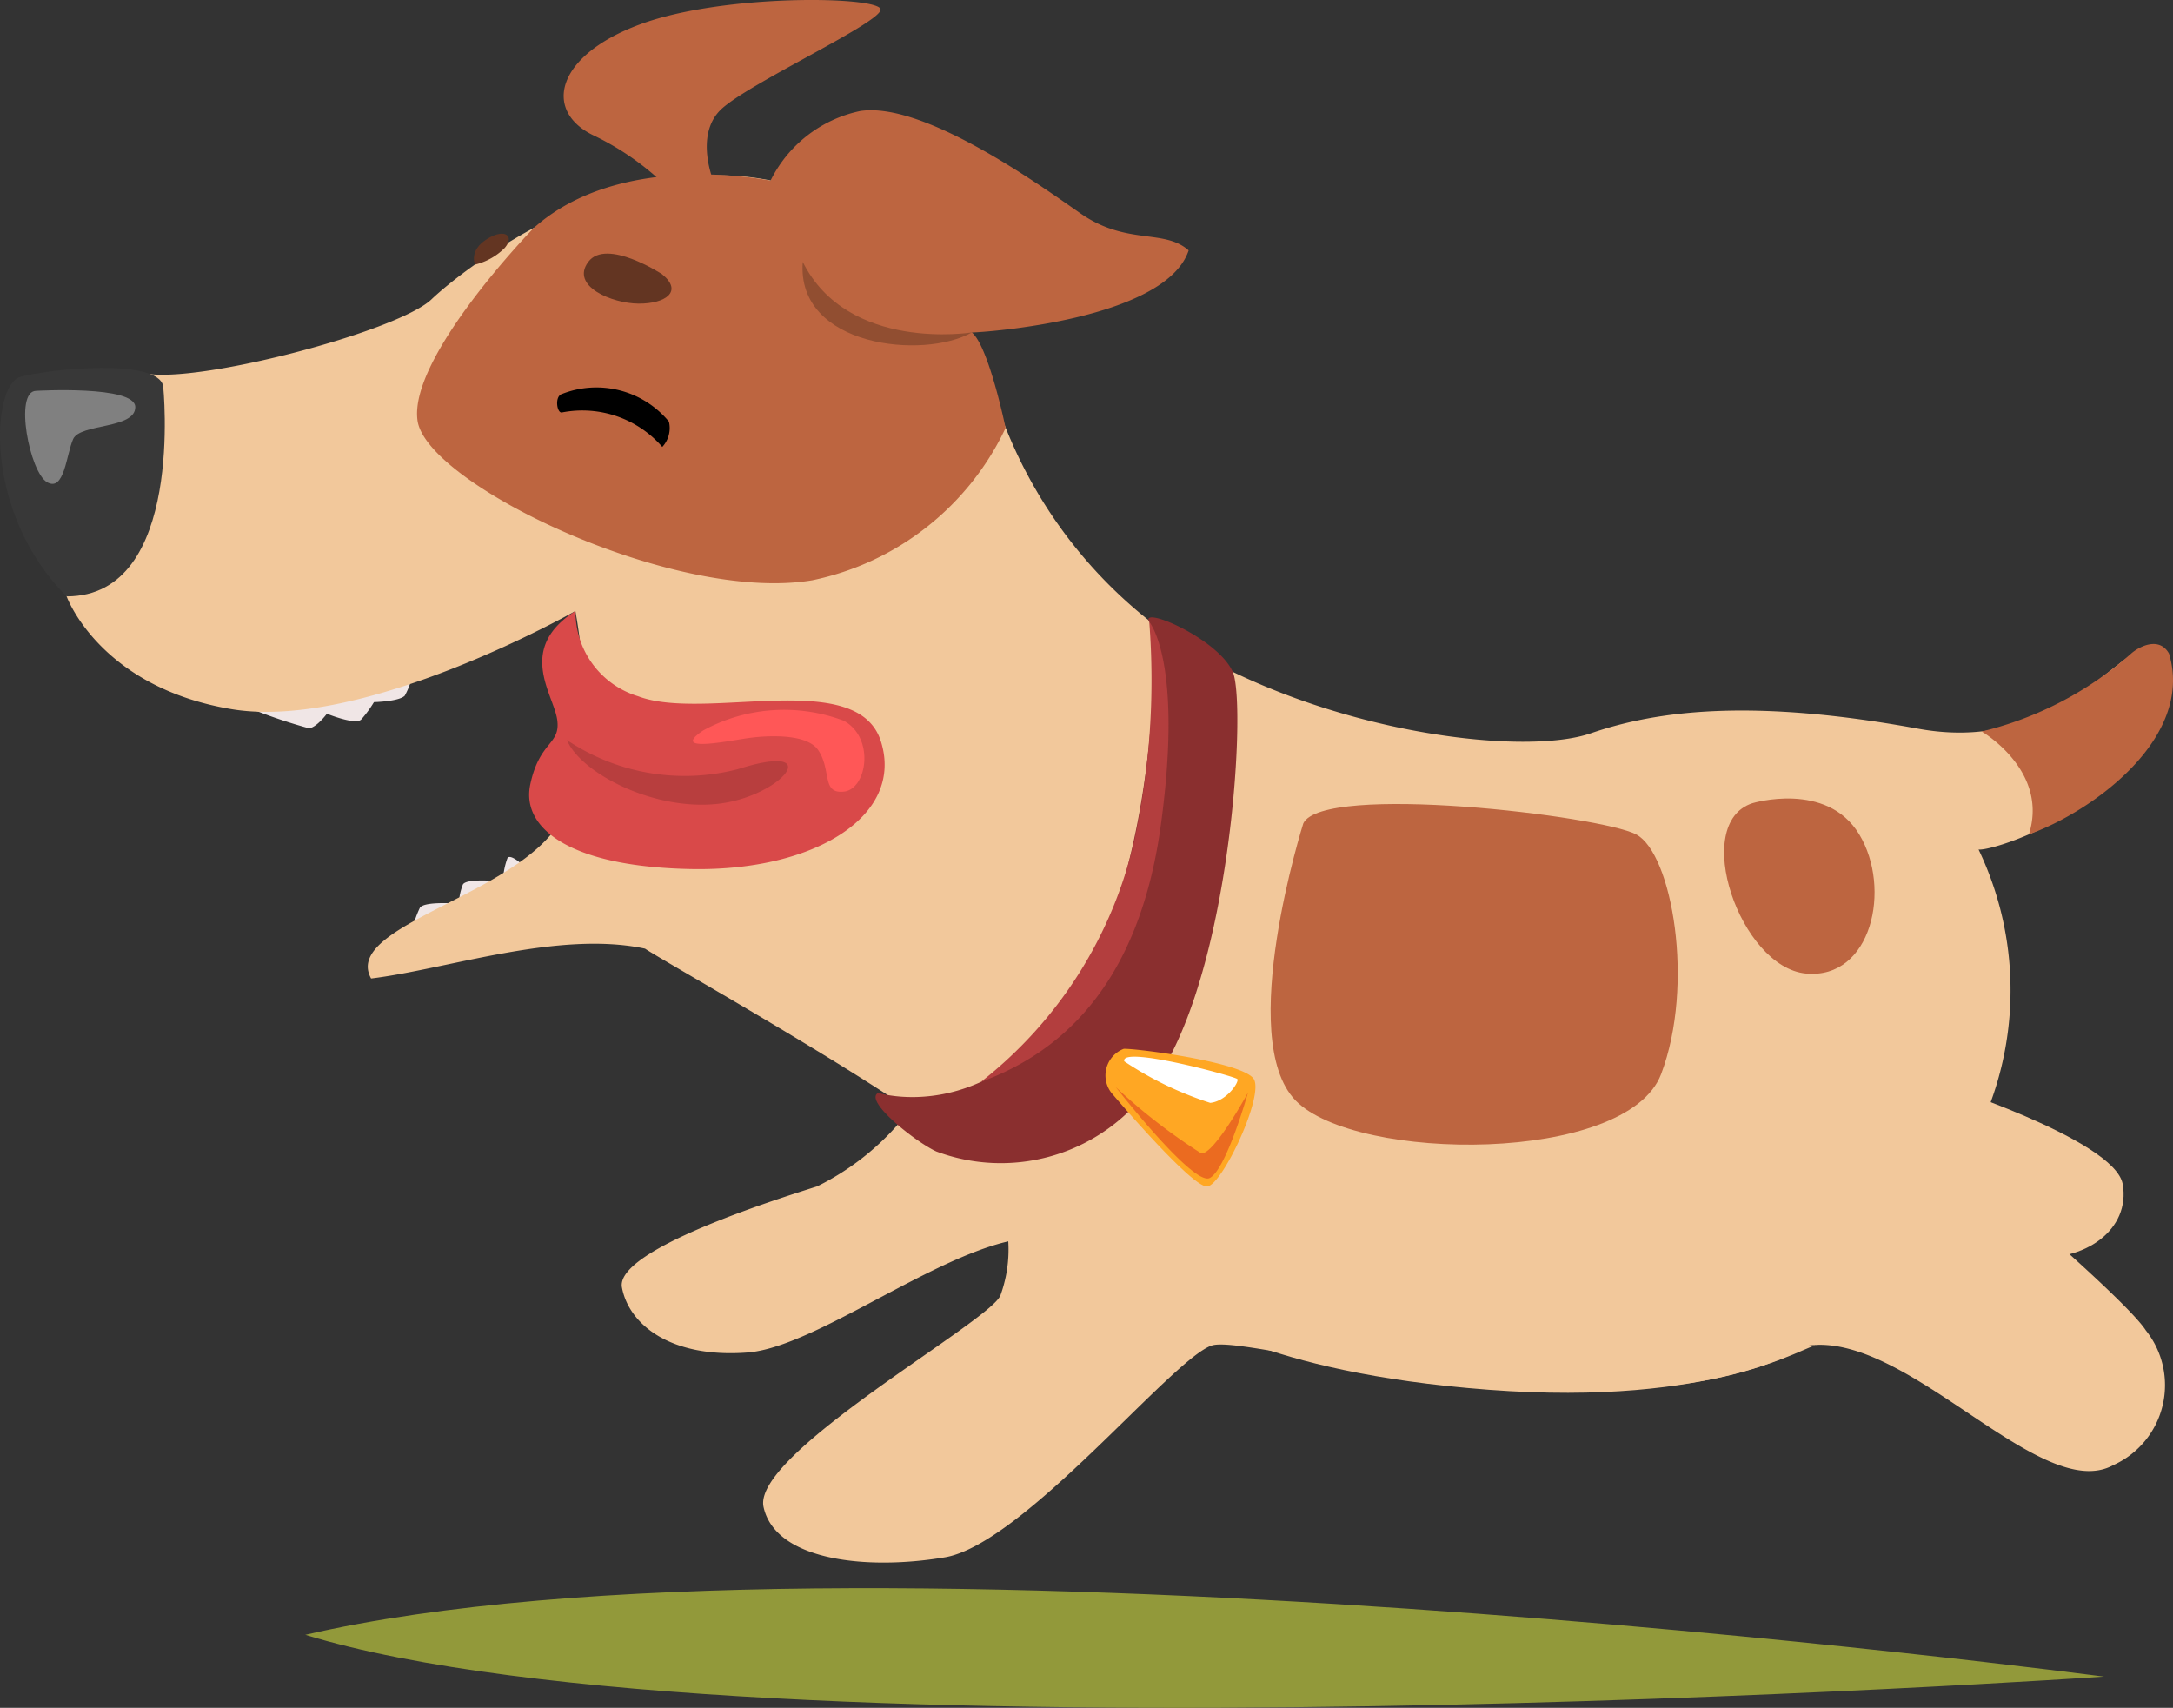 <svg xmlns="http://www.w3.org/2000/svg" width="65.5" height="51.478" viewBox="0 0 65.5 51.478">
  <rect x="0" y="0" width="65.5" height="51.478" fill="#333333" stroke="none"/>
  <g id="Group_13229" data-name="Group 13229" transform="translate(-760.074 -506.478)">
    <path id="Path_11098" data-name="Path 11098" d="M853.763,714.478s-40.936,2.8-54.218-1.26C815.868,709.437,853.763,714.478,853.763,714.478Z" transform="translate(-30.269 -157.463)" fill="#92993a"/>
    <g id="Group_13228" data-name="Group 13228" transform="translate(760.074 506.478)">
      <path id="Path_11099" data-name="Path 11099" d="M791.53,582.851a16.015,16.015,0,0,0,1.978.683c.228-.017.543-.438.543-.438s.858.35,1.033.175a3.466,3.466,0,0,0,.385-.525s.753-.017.928-.193a2.193,2.193,0,0,0,.263-.84s4.621-2.56,5.182-2.155,1.637,5.041,1.453,6.549-3.308,1.576-3.308,1.576-.385-.368-.49-.245a2.209,2.209,0,0,0-.14.718s-1.1-.122-1.208.088a1.813,1.813,0,0,0-.123.578s-1.033-.088-1.173.122a3.372,3.372,0,0,0-.263.805s6.634-1.05,7.317-3.063-.105-8.315-1.558-8.35S791.53,582.851,791.53,582.851Z" transform="translate(-784.197 -561.582)" fill="#f0e6e6"/>
      <path id="Path_11100" data-name="Path 11100" d="M1003.629,646.362s5.462,1.727,5.7,3.081-1.12,2.381-2.848,2.194-4.808-2.007-4.808-2.007Z" transform="translate(-945.345 -613.75)" fill="#f2c89b"/>
      <path id="Path_11101" data-name="Path 11101" d="M849.146,649.7a7.922,7.922,0,0,1-2.8,2.311c-1.33.42-6.092,1.926-5.882,3.046s1.47,2.135,3.781,1.961,6.687-3.816,9.1-3.431S851.107,648.932,849.146,649.7Z" transform="translate(-821.717 -616.25)" fill="#f2c89b"/>
      <path id="Path_11102" data-name="Path 11102" d="M768.7,541.855s.98,2.734,4.972,3.4,10.363-2.958,10.363-2.958.923,4.67-.687,6.676-6.31,2.89-5.47,4.4c2.306-.283,5.643-1.456,8.257-.9.654.443,7.846,4.455,9.663,6.115a4.024,4.024,0,0,1,1.051,4.332c-.28.78-7.492,4.771-7.142,6.381s3.081,1.92,5.461,1.52,6.862-6,8.052-6.386,12.183,3.186,18,0c3.011-.385,7,4.8,9.173,3.606a2.645,2.645,0,0,0,.98-4.061c-.63-.98-5.532-5.112-5.532-5.112a9.818,9.818,0,0,0,.49-9.383c.49.07,5.882-1.68,5.608-5.672-.776-1.82-2.457,2.941-7.428,2.031s-7.842-.56-9.873.14-7.982,0-12.393-2.731a14.038,14.038,0,0,1-5.672-7.743s-2.031-5.257-6.652-6.191-9.243,2.649-10.223,3.583-6.636,2.443-8.456,2.257S768.7,541.855,768.7,541.855Z" transform="translate(-766.692 -523.879)" fill="#f2c89b"/>
      <path id="Path_11103" data-name="Path 11103" d="M764.992,554.59s.665,6.343-2.906,6.341c-2.521-2.5-2.276-6.37-1.4-6.615S764.817,553.747,764.992,554.59Z" transform="translate(-760.074 -542.955)" fill="#383838"/>
      <path id="Path_11104" data-name="Path 11104" d="M817.5,524.283s-3.772,3.884-3.492,5.8,7.749,5.508,11.9,4.808a8.3,8.3,0,0,0,5.825-4.59s-.506-2.458-1.017-2.879c.327,0,5.835-.373,6.535-2.474-.747-.663-1.867-.14-3.268-1.12s-4.761-3.361-6.629-3.081a3.911,3.911,0,0,0-2.707,2.1S820.151,521.892,817.5,524.283Z" transform="translate(-801.422 -517.401)" fill="#bd6540"/>
      <path id="Path_11105" data-name="Path 11105" d="M837.461,511.922s-.56-1.352.21-2.123,4.855-2.638,4.832-3.035-4.691-.49-7.235.443-2.941,2.591-1.447,3.338a8.221,8.221,0,0,1,2.241,1.564Z" transform="translate(-815.96 -506.478)" fill="#bd6540"/>
      <path id="Path_11106" data-name="Path 11106" d="M868.951,542.465s-3.738.607-5.1-2.124C863.653,542.9,867.492,543.294,868.951,542.465Z" transform="translate(-839.654 -532.446)" fill="#914e31"/>
      <path id="Path_11107" data-name="Path 11107" d="M832.247,557.264a3.194,3.194,0,0,1,3.029,1.038.832.832,0,0,0,.2-.763,2.834,2.834,0,0,0-3.22-.834C832.019,556.773,832.1,557.288,832.247,557.264Z" transform="translate(-815.313 -544.831)"/>
      <path id="Path_11108" data-name="Path 11108" d="M837.921,539.878s-1.68-1.1-2.223-.368.718,1.253,1.523,1.257S838.569,540.4,837.921,539.878Z" transform="translate(-817.967 -531.615)" fill="#633522"/>
      <path id="Path_11109" data-name="Path 11109" d="M821.392,537.618s-.2-.411.346-.761.858-.1.543.263A1.888,1.888,0,0,1,821.392,537.618Z" transform="translate(-807.07 -529.644)" fill="#633522"/>
      <path id="Path_11110" data-name="Path 11110" d="M873.356,600.636s3.247,1.023,5.814-2.758,2.66-10.919,2.357-11.435,2.067.49,2.516,1.5-.112,10-2.726,12.815a5.551,5.551,0,0,1-6.208,1.644C874.5,602.126,872.91,600.873,873.356,600.636Z" transform="translate(-846.886 -567.694)" fill="#8a2f2f"/>
      <path id="Path_11111" data-name="Path 11111" d="M1016.29,592.389s2.032,1.176,1.424,3.1c1.866-.664,4.994-2.881,4.223-5.448-.3-.537-.922-.2-1.143,0A10.493,10.493,0,0,1,1016.29,592.389Z" transform="translate(-956.557 -570.34)" fill="#bd6540"/>
      <path id="Path_11112" data-name="Path 11112" d="M983.842,609.856s2.241-.681,3.221.943.373,4.378-1.61,4.191S981.975,610.462,983.842,609.856Z" transform="translate(-931.019 -585.646)" fill="#bd6540"/>
      <path id="Path_11113" data-name="Path 11113" d="M925.342,611.017s-2.054,6.488-.233,8.356,9.989,1.914,11.016-.793.327-6.656-.747-7.226S925.949,609.8,925.342,611.017Z" transform="translate(-886.056 -586.201)" fill="#bd6540"/>
      <path id="Path_11114" data-name="Path 11114" d="M829.88,585.472a2.661,2.661,0,0,0,1.891,2.572c2.031.77,6.617-.875,7.317,1.365s-2,3.9-5.672,3.843-5.181-1.217-4.9-2.547.924-1.19.812-1.96S828.094,586.611,829.88,585.472Z" transform="translate(-812.533 -567.056)" fill="#d94949"/>
      <path id="Path_11115" data-name="Path 11115" d="M833.378,602.162a6.362,6.362,0,0,0,5.158.875c2.731-.864,1.284.871-.677,1.054S833.762,603.112,833.378,602.162Z" transform="translate(-816.288 -579.855)" fill="#b83e3e"/>
      <path id="Path_11116" data-name="Path 11116" d="M851.422,599.079s1.61-.233,2.019.374.093,1.33.782,1.249.933-1.622-.012-2.135a5.089,5.089,0,0,0-4.236.292C848.878,599.593,851,599.117,851.422,599.079Z" transform="translate(-828.778 -576.842)" fill="#ff5757"/>
      <path id="Path_11117" data-name="Path 11117" d="M763.65,556.942s2.994-.175,2.994.49-1.663.49-1.873.963-.263,1.6-.787,1.3S762.985,556.962,763.65,556.942Z" transform="translate(-762.566 -545.161)" fill="gray"/>
      <path id="Path_11118" data-name="Path 11118" d="M913.319,675.945s2.205,1.856,9.138,2.381,9.577-1.358,9.912-1.348S920.811,677.836,913.319,675.945Z" transform="translate(-877.592 -636.436)" fill="#f2c89b"/>
      <path id="Path_11119" data-name="Path 11119" d="M891.971,586.9s1.027,1.165.35,6.113-3.124,6.909-5.425,7.749a12.9,12.9,0,0,0,4.631-7.306A22.812,22.812,0,0,0,891.971,586.9Z" transform="translate(-857.329 -568.152)" fill="#b33e3e"/>
      <path id="Path_11120" data-name="Path 11120" d="M903.176,643.411s2.433,2.871,2.888,2.818,1.715-2.731,1.4-3.239-3.554-.928-3.921-.91A.86.86,0,0,0,903.176,643.411Z" transform="translate(-869.672 -610.466)" fill="#ffa723"/>
      <path id="Path_11121" data-name="Path 11121" d="M904.343,647.038s2.329,2.985,2.828,2.739,1.155-2.573,1.155-2.573-1.024,1.873-1.409,1.829A17.492,17.492,0,0,1,904.343,647.038Z" transform="translate(-870.709 -614.268)" fill="#eb6b20"/>
      <path id="Path_11122" data-name="Path 11122" d="M905.422,643.235a10.363,10.363,0,0,0,2.591,1.252c.5-.052.882-.639.817-.718S905.281,642.745,905.422,643.235Z" transform="translate(-871.533 -611.244)" fill="#fff"/>
    </g>
  </g>
</svg>
